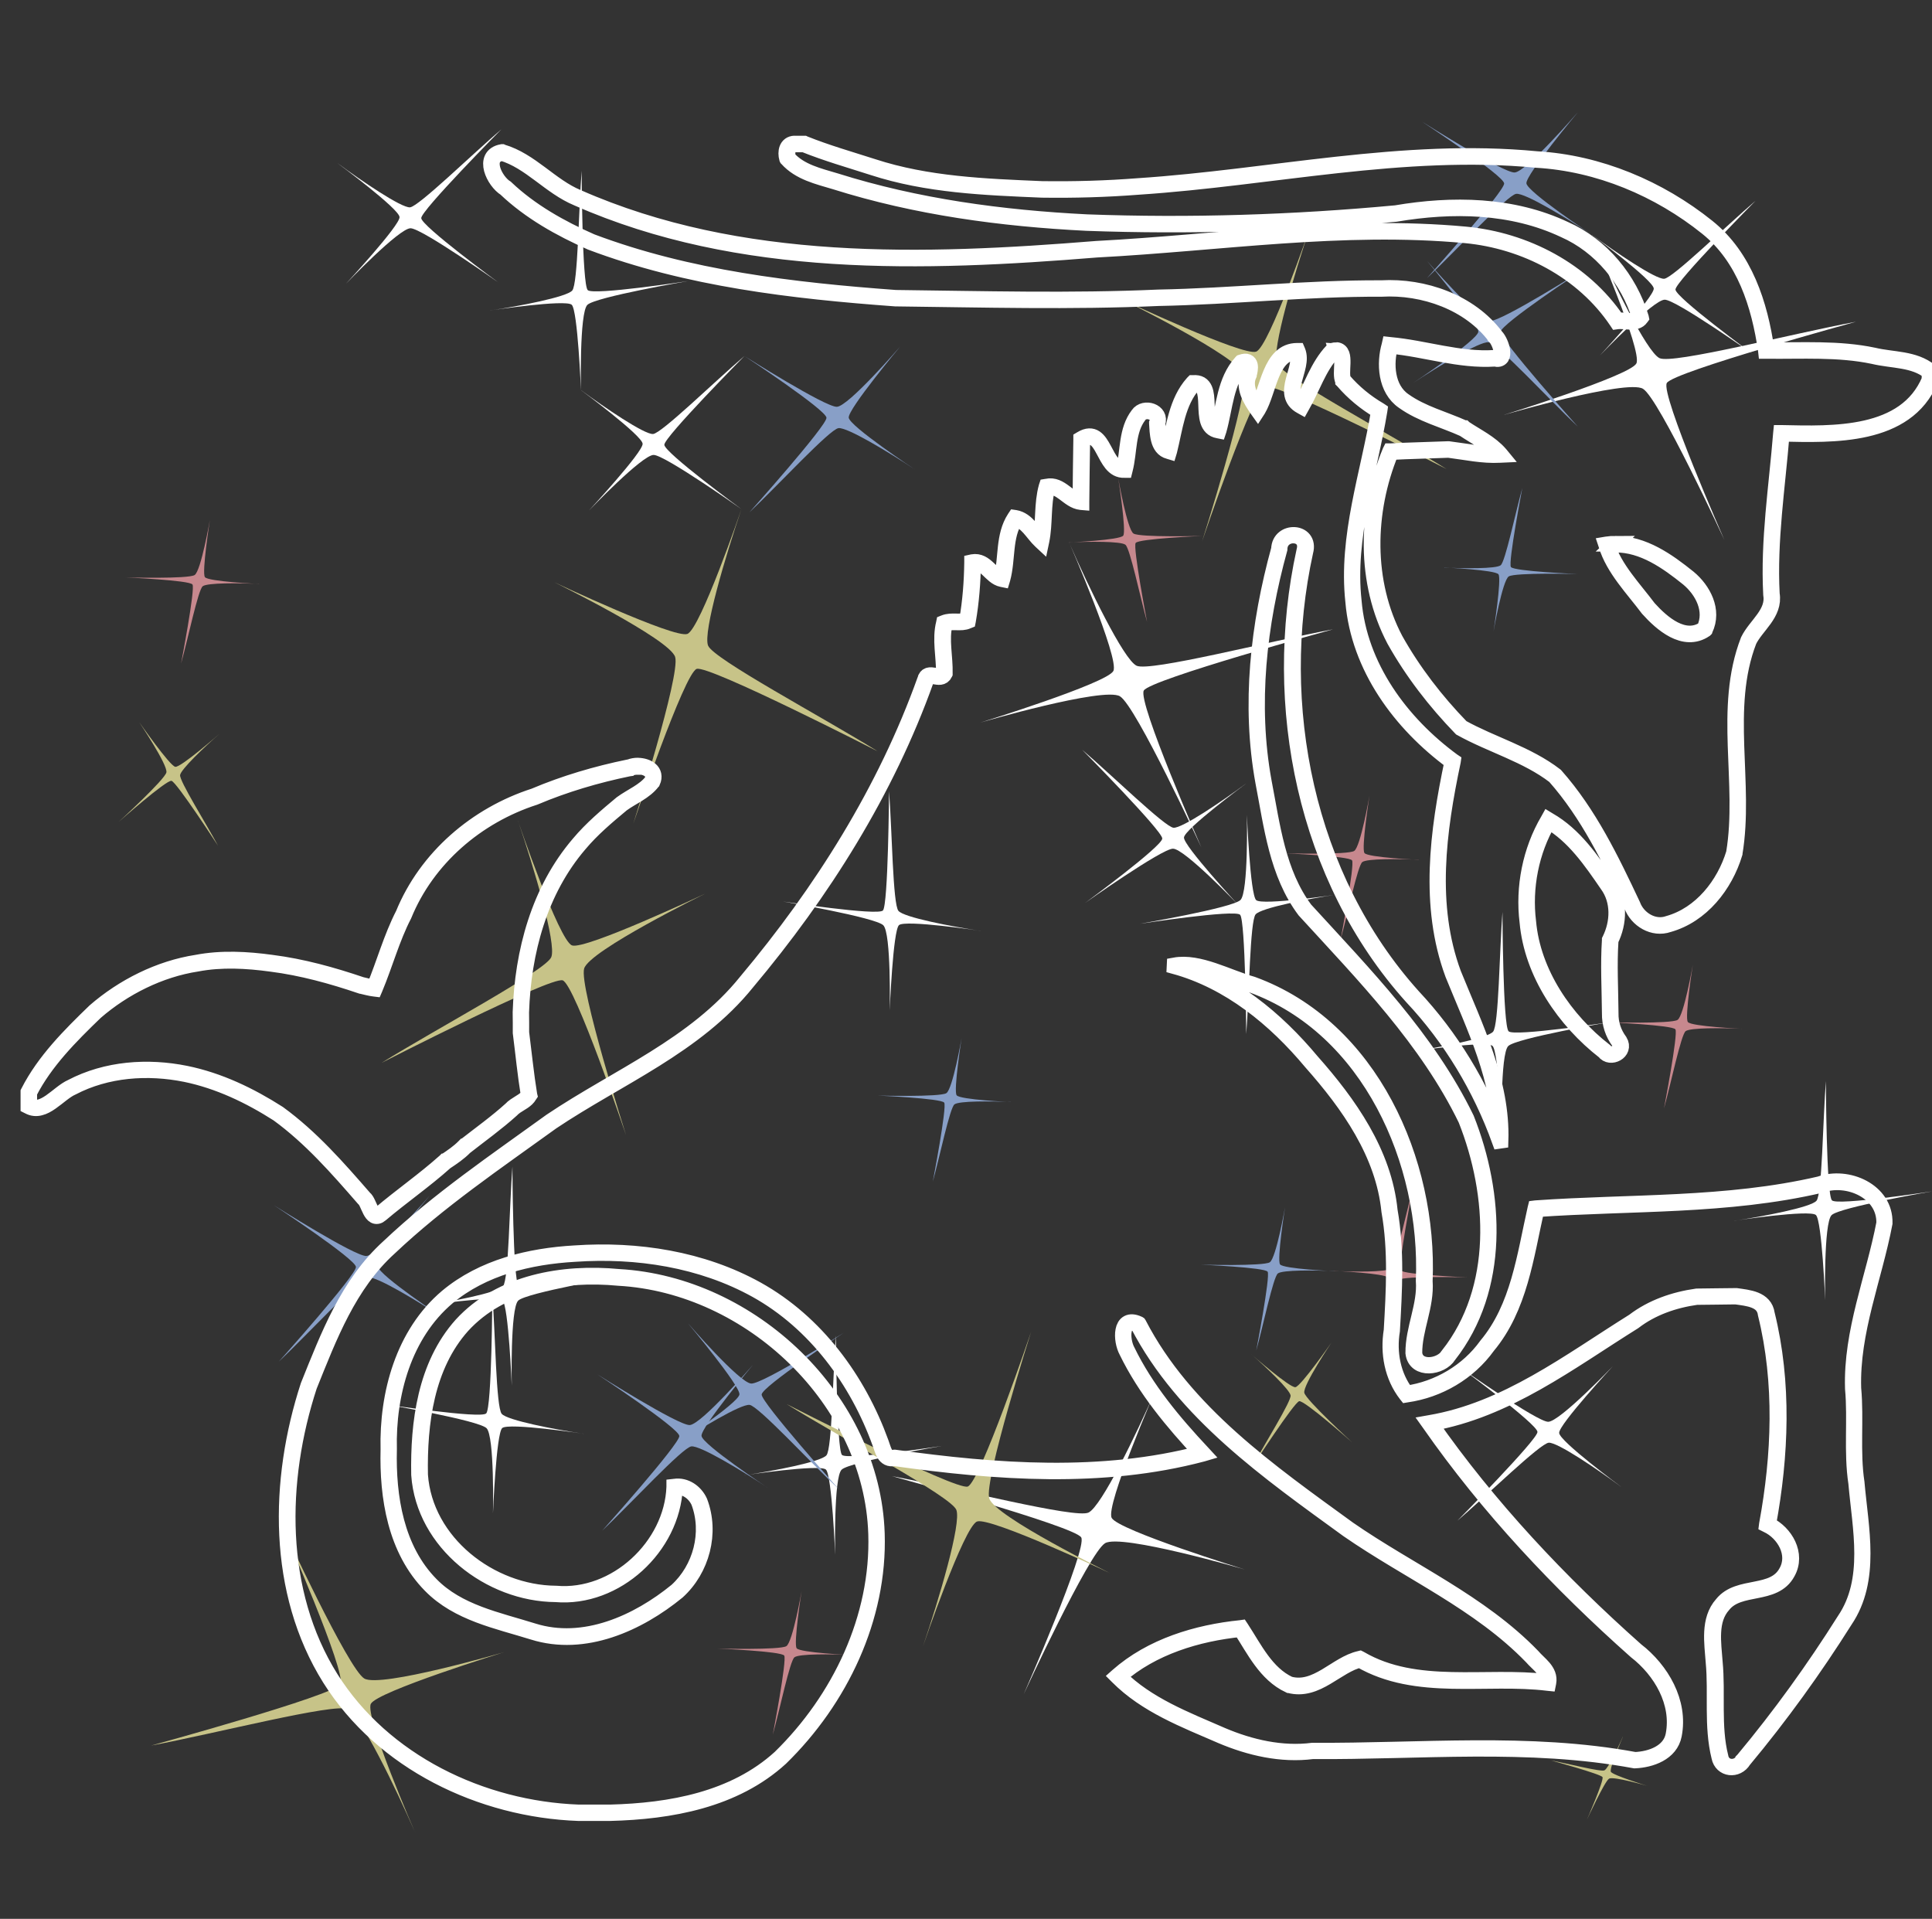 <?xml version="1.0" encoding="UTF-8" standalone="no"?>
<svg id="svg4" xmlns="http://www.w3.org/2000/svg" height="37.5pt" width="37.76pt" version="1.1" viewBox="0 0 37.76 37.5">
	<rect x="0" y="0" width="37.76" height="37.5" fill="#333333" stroke="none"/>
	<path id="path10732" d="m8.228 25.528c0.566-0.085 1.492-0.262 1.603-0.39 0.112-0.128 0.125-1.58 0.184-2.34 0 0 0.008 2.225 0.12 2.332 0.107 0.107 1.955-0.176 1.955-0.176s-1.804 0.31-1.962 0.464c-0.158 0.154-0.126 1.665-0.126 1.665s-0.063-1.557-0.18-1.667c-0.121-0.11-1.593 0.111-1.593 0.111z" style="fill-rule:evenodd;fill:#ffffff"/>
	<path id="path10732-1" d="m27.578 20.553c0.566-0.085 1.492-0.262 1.603-0.39 0.112-0.128 0.125-1.58 0.184-2.34 0 0 0.008 2.225 0.12 2.332 0.107 0.107 1.955-0.176 1.955-0.176s-1.804 0.31-1.962 0.464c-0.158 0.154-0.126 1.665-0.126 1.665s-0.063-1.557-0.181-1.667c-0.121-0.11-1.593 0.111-1.593 0.111z" style="fill-rule:evenodd;fill:#ffffff"/>
	<path id="path10732-67-6" d="m31.117 4.59c0.46 0.34 1.24 0.87 1.409 0.858 0.169-0.016 1.206-1.028 1.785-1.524 0 0-1.565 1.582-1.565 1.734 0 0.152 1.507 1.258 1.507 1.258s-1.495-1.056-1.715-1.059c-0.221-0.005-1.267 1.088-1.267 1.088s1.058-1.143 1.051-1.306c-0.008-0.163-1.205-1.048-1.205-1.048z" style="fill-rule:evenodd;fill:#ffffff"/>
	<path id="path10732-67-02-8" d="m31.116 4.59c0.381 0.873 1.064 2.285 1.318 2.409 0.254 0.124 2.594-0.479 3.84-0.711 0 0-3.571 0.978-3.697 1.197-0.126 0.219 1.125 3.067 1.125 3.067s-1.276-2.765-1.591-2.954c-0.314-0.191-2.731 0.514-2.731 0.514s2.477-0.767 2.602-1.009c0.124-0.242-0.865-2.514-0.865-2.514z" style="fill-rule:evenodd;fill:#ffffff"/>
	<path id="path10732-67-02-6-7-3" d="m14.491 9.95c-0.307 0.901-0.756 2.405-0.652 2.667 0.104 0.262 2.238 1.396 3.315 2.066 0 0-3.296-1.687-3.537-1.611-0.241 0.079-1.239 3.023-1.239 3.023s0.923-2.903 0.818-3.254c-0.102-0.352-2.363-1.462-2.363-1.462s2.346 1.105 2.601 1.01c0.254-0.095 1.057-2.439 1.057-2.439z" style="fill-rule:evenodd;fill:#c7c388"/>
	<path id="path10732-67-02-6-7-1-1-0" d="m27.726 16.801c-0.382-0.016-1.012-0.024-1.101 0.047-0.09 0.071-0.286 1.019-0.423 1.51 0 0 0.28-1.46 0.223-1.544-0.055-0.084-1.304-0.137-1.304-0.137s1.222 0.032 1.346-0.047c0.124-0.08 0.298-1.075 0.298-1.075s-0.162 1.028-0.097 1.116c0.063 0.087 1.059 0.133 1.059 0.133z" style="fill-rule:evenodd;fill:#c7888e"/>
	<path id="path10732-67-02-6-7-1-1-51-1" d="m19.755 21.536c-0.382-0.016-1.012-0.023-1.101 0.047-0.09 0.071-0.287 1.019-0.423 1.51 0 0 0.28-1.46 0.223-1.544-0.055-0.084-1.304-0.138-1.304-0.138s1.222 0.031 1.346-0.047c0.124-0.08 0.298-1.075 0.298-1.075s-0.162 1.028-0.097 1.116c0.063 0.087 1.059 0.133 1.059 0.133z" style="fill-rule:evenodd;fill:#889fc7"/>
	<path id="path10732-67-02-6-7-1-1-51-2-4" d="m17.872 9.169c-0.488-0.322-1.311-0.823-1.484-0.802-0.173 0.024-1.178 1.113-1.743 1.648 0 0 1.516-1.696 1.508-1.851-0.008-0.155-1.603-1.206-1.603-1.206s1.581 1 1.806 0.992c0.225-0.006 1.237-1.177 1.237-1.177s-1.021 1.222-1.005 1.389c0.016 0.166 1.285 1.008 1.285 1.008z" style="fill-rule:evenodd;fill:#889fc7"/>
	<path id="path10732-67-02-6-7-1-1-51-2-9" d="m8.676 25.765c-0.488-0.322-1.311-0.823-1.484-0.802-0.173 0.023-1.178 1.113-1.743 1.648 0 0 1.516-1.696 1.508-1.851-0.008-0.155-1.604-1.206-1.604-1.206s1.581 1 1.806 0.992c0.225-0.006 1.237-1.177 1.237-1.177s-1.021 1.222-1.005 1.389c0.016 0.166 1.285 1.008 1.285 1.008z" style="fill-rule:evenodd;fill:#889fc7"/>
	<path id="path10732-3" d="m14.549 28.832c0.566-0.085 1.492-0.262 1.603-0.39 0.111-0.128 0.125-1.58 0.184-2.34 0 0 0.016 2.225 0.12 2.332 0.107 0.107 1.955-0.176 1.955-0.176s-1.804 0.31-1.962 0.464c-0.158 0.154-0.126 1.665-0.126 1.665s-0.063-1.557-0.181-1.667c-0.121-0.11-1.593 0.111-1.593 0.111z" style="fill-rule:evenodd;fill:#ffffff"/>
	<path id="path10732-1-7" d="m33.899 23.857c0.566-0.085 1.492-0.262 1.603-0.39 0.111-0.128 0.125-1.58 0.184-2.34 0 0 0.008 2.225 0.119 2.332 0.107 0.107 1.955-0.176 1.955-0.176s-1.804 0.31-1.962 0.464c-0.158 0.154-0.126 1.665-0.126 1.665s-0.063-1.557-0.181-1.667c-0.121-0.11-1.593 0.111-1.593 0.111z" style="fill-rule:evenodd;fill:#ffffff"/>
	<path id="path10732-5-5" d="m9.581 6.068c0.566-0.085 1.492-0.262 1.603-0.39 0.111-0.128 0.125-1.58 0.184-2.34 0 0 0.008 2.225 0.119 2.332 0.107 0.107 1.955-0.176 1.955-0.176s-1.804 0.31-1.962 0.464c-0.158 0.154-0.126 1.665-0.126 1.665s-0.063-1.557-0.18-1.667c-0.121-0.11-1.593 0.111-1.593 0.111z" style="fill-rule:evenodd;fill:#ffffff"/>
	<path id="path10732-67-5-5" d="m6.604 3.194c0.46 0.34 1.24 0.87 1.409 0.858 0.169-0.016 1.206-1.028 1.785-1.524 0 0-1.565 1.582-1.565 1.734 0 0.152 1.507 1.258 1.507 1.258s-1.495-1.056-1.715-1.059c-0.221-0.005-1.267 1.088-1.267 1.088s1.059-1.143 1.051-1.306c-0.008-0.163-1.205-1.048-1.205-1.048z" style="fill-rule:evenodd;fill:#ffffff"/>
	<path id="path10732-67-6-6" d="m11.355 7.624c0.46 0.34 1.24 0.87 1.409 0.858 0.169-0.016 1.206-1.028 1.785-1.524 0 0-1.565 1.582-1.565 1.734 0 0.152 1.507 1.258 1.507 1.258s-1.495-1.056-1.715-1.059c-0.221-0.005-1.267 1.088-1.267 1.088s1.058-1.143 1.051-1.306c-0.008-0.163-1.205-1.048-1.205-1.048z" style="fill-rule:evenodd;fill:#ffffff"/>
	<path id="path10732-67-02-8-2" d="m20.895 10.601c0.381 0.873 1.064 2.285 1.318 2.409 0.254 0.124 2.594-0.478 3.84-0.711 0 0-3.571 0.978-3.698 1.196-0.126 0.219 1.125 3.067 1.125 3.067s-1.276-2.765-1.591-2.954c-0.314-0.191-2.731 0.514-2.731 0.514s2.477-0.767 2.602-1.009c0.124-0.242-0.865-2.514-0.865-2.514z" style="fill-rule:evenodd;fill:#ffffff"/>
	<path id="path10732-67-02-6-7-3-3" d="m25.608 4.433c-0.307 0.901-0.756 2.405-0.652 2.667 0.104 0.262 2.238 1.396 3.315 2.066 0 0-3.296-1.687-3.537-1.611-0.241 0.079-1.239 3.023-1.239 3.023s0.923-2.903 0.818-3.254c-0.102-0.352-2.363-1.462-2.363-1.462s2.346 1.105 2.601 1.01c0.255-0.095 1.057-2.439 1.057-2.439z" style="fill-rule:evenodd;fill:#c7c388"/>
	<path id="path10732-67-02-6-7-1-51-2" d="m4.28 14.349c-0.287 0.252-0.744 0.686-0.76 0.798-0.016 0.113 0.5 0.933 0.741 1.381 0 0-0.81-1.246-0.909-1.268-0.099-0.023-1.035 0.805-1.035 0.805s0.901-0.826 0.935-0.969c0.032-0.143-0.53-0.981-0.53-0.981s0.596 0.853 0.704 0.871c0.108 0.016 0.855-0.638 0.855-0.638z" style="fill-rule:evenodd;fill:#c7c388"/>
	<path id="path10732-67-02-6-7-1-1-0-8" d="m34.046 20.105c-0.382-0.016-1.012-0.023-1.101 0.047-0.09 0.071-0.287 1.019-0.423 1.509 0 0 0.28-1.46 0.223-1.544-0.055-0.084-1.304-0.138-1.304-0.138s1.222 0.032 1.346-0.047c0.124-0.08 0.298-1.075 0.298-1.075s-0.162 1.028-0.097 1.116c0.063 0.087 1.059 0.133 1.059 0.133z" style="fill-rule:evenodd;fill:#c7888e"/>
	<path id="path10732-67-02-6-7-1-1-1-7" d="m5.063 11.41c-0.382-0.016-1.012-0.023-1.101 0.047-0.09 0.071-0.286 1.019-0.423 1.51 0 0 0.28-1.46 0.223-1.544-0.055-0.084-1.304-0.138-1.304-0.138s1.222 0.032 1.346-0.047c0.124-0.08 0.298-1.075 0.298-1.075s-0.162 1.028-0.097 1.116c0.063 0.087 1.059 0.133 1.059 0.133z" style="fill-rule:evenodd;fill:#c7888e"/>
	<path id="path10732-67-02-6-7-1-1-5-9" d="m16.628 32.342c-0.382-0.016-1.012-0.024-1.101 0.047-0.09 0.071-0.286 1.019-0.423 1.51 0 0 0.28-1.46 0.223-1.544-0.055-0.084-1.304-0.137-1.304-0.137s1.222 0.031 1.346-0.047c0.124-0.079 0.298-1.075 0.298-1.075s-0.162 1.028-0.097 1.116c0.063 0.087 1.059 0.133 1.059 0.133z" style="fill-rule:evenodd;fill:#c7888e"/>
	<path id="path10732-67-02-6-7-1-1-51-1-0" d="m26.076 24.84c-0.382-0.016-1.012-0.023-1.101 0.047-0.09 0.071-0.287 1.019-0.423 1.51 0 0 0.28-1.46 0.223-1.544-0.055-0.084-1.304-0.137-1.304-0.137s1.222 0.031 1.346-0.047c0.124-0.079 0.298-1.075 0.298-1.075s-0.162 1.028-0.097 1.116c0.063 0.088 1.059 0.133 1.059 0.133z" style="fill-rule:evenodd;fill:#889fc7"/>
	<path id="path10732-67-02-6-7-1-1-51-2-4-3" d="m31.117 4.59c-0.488-0.322-1.311-0.823-1.484-0.802-0.173 0.024-1.178 1.112-1.743 1.648 0 0 1.516-1.696 1.508-1.851-0.008-0.155-1.603-1.206-1.603-1.206s1.581 1 1.806 0.992c0.225-0.006 1.237-1.177 1.237-1.177s-1.021 1.222-1.005 1.389c0.016 0.166 1.285 1.008 1.285 1.008z" style="fill-rule:evenodd;fill:#889fc7"/>
	<path id="path10732-67-02-6-7-1-1-51-2-9-7" d="m14.996 29.069c-0.488-0.322-1.311-0.823-1.484-0.802-0.173 0.023-1.178 1.112-1.743 1.648 0 0 1.516-1.696 1.508-1.851-0.008-0.155-1.604-1.206-1.604-1.206s1.581 1 1.806 0.992c0.225-0.006 1.237-1.177 1.237-1.177s-1.021 1.222-1.005 1.389c0.016 0.166 1.285 1.008 1.285 1.008z" style="fill-rule:evenodd;fill:#889fc7"/>
	<path id="path10732-2" d="m11.409 28.021c-0.566-0.085-1.492-0.262-1.603-0.39-0.111-0.128-0.125-1.58-0.184-2.34 0 0-0.008 2.225-0.12 2.332-0.107 0.107-1.955-0.176-1.955-0.176s1.804 0.31 1.962 0.464c0.158 0.154 0.126 1.665 0.126 1.665s0.063-1.557 0.18-1.667c0.121-0.11 1.593 0.111 1.593 0.111z" style="fill-rule:evenodd;fill:#ffffff"/>
	<path id="path10732-5-9" d="m19.163 18.192c-0.566-0.085-1.492-0.262-1.603-0.39-0.111-0.128-0.125-1.58-0.184-2.34 0 0-0.016 2.225-0.12 2.332-0.107 0.107-1.955-0.176-1.955-0.176s1.804 0.31 1.962 0.464c0.158 0.154 0.126 1.665 0.126 1.665s0.063-1.557 0.181-1.667c0.121-0.11 1.593 0.111 1.593 0.111z" style="fill-rule:evenodd;fill:#ffffff"/>
	<path id="path10732-67-5-3" d="m24.345 15.319c-0.46 0.34-1.24 0.87-1.409 0.858-0.169-0.016-1.206-1.028-1.785-1.524 0 0 1.565 1.582 1.565 1.734 0 0.152-1.507 1.258-1.507 1.258s1.495-1.056 1.715-1.059c0.221-0.005 1.267 1.088 1.267 1.088s-1.058-1.143-1.051-1.306c0.008-0.163 1.205-1.048 1.205-1.048z" style="fill-rule:evenodd;fill:#ffffff"/>
	<path id="path10732-67-02-3-9" d="m22.593 27.151c-0.381 0.873-1.064 2.285-1.318 2.409-0.254 0.124-2.594-0.479-3.84-0.711 0 0 3.571 0.978 3.697 1.197 0.126 0.219-1.125 3.067-1.125 3.067s1.276-2.765 1.591-2.954c0.314-0.191 2.731 0.514 2.731 0.514s-2.477-0.767-2.602-1.009c-0.124-0.242 0.865-2.514 0.865-2.514z" style="fill-rule:evenodd;fill:#ffffff"/>
	<path id="path10732-67-02-6-7-45" d="m10.123 16.037c0.307 0.901 0.756 2.405 0.652 2.667-0.104 0.262-2.238 1.396-3.315 2.066 0 0 3.296-1.687 3.537-1.611 0.241 0.079 1.238 3.023 1.238 3.023s-0.923-2.903-0.818-3.254c0.102-0.352 2.363-1.462 2.363-1.462s-2.346 1.105-2.601 1.01c-0.255-0.095-1.057-2.439-1.057-2.439z" style="fill-rule:evenodd;fill:#c7c388"/>
	<path id="path10732-67-02-6-7-1-51-0" d="m24.464 26.473c0.287 0.252 0.744 0.686 0.76 0.798 0.016 0.112-0.5 0.933-0.741 1.381 0 0 0.81-1.246 0.909-1.268 0.099-0.024 1.035 0.805 1.035 0.805s-0.901-0.826-0.935-0.969c-0.032-0.143 0.53-0.981 0.53-0.981s-0.596 0.853-0.704 0.871c-0.108 0.016-0.855-0.637-0.855-0.637z" style="fill-rule:evenodd;fill:#c7c388"/>
	<path id="path10732-67-02-6-7-1-1-1-6" d="m20.895 10.599c0.382-0.016 1.011-0.024 1.101 0.047 0.09 0.071 0.287 1.019 0.423 1.509 0 0-0.28-1.46-0.223-1.544 0.055-0.084 1.304-0.137 1.304-0.137s-1.222 0.032-1.346-0.047c-0.124-0.08-0.298-1.075-0.298-1.075s0.162 1.028 0.097 1.116c-0.063 0.088-1.059 0.133-1.059 0.133z" style="fill-rule:evenodd;fill:#c7888e"/>
	<path id="path10732-67-02-6-7-1-1-51-2-47" d="m27.609 7.491c0.488-0.322 1.311-0.823 1.484-0.802 0.173 0.023 1.178 1.112 1.743 1.648 0 0-1.516-1.696-1.508-1.851 0.008-0.155 1.603-1.206 1.603-1.206s-1.581 1-1.806 0.992c-0.225-0.006-1.237-1.177-1.237-1.177s1.021 1.222 1.005 1.389c-0.016 0.166-1.285 1.008-1.285 1.008z" style="fill-rule:evenodd;fill:#889fc7"/>
	<path id="path10732-67-02-6-7-1-1-51-2-9-5" d="m13.167 28.258c0.488-0.323 1.311-0.823 1.484-0.802 0.173 0.024 1.178 1.112 1.743 1.648 0 0-1.516-1.696-1.508-1.851 0.008-0.155 1.604-1.206 1.604-1.206s-1.581 1-1.806 0.992c-0.225-0.006-1.237-1.177-1.237-1.177s1.021 1.222 1.005 1.389c-0.016 0.166-1.285 1.008-1.285 1.008z" style="fill-rule:evenodd;fill:#889fc7"/>
	<path id="path10732-4-4" d="m26.144 17.479c-0.566 0.085-1.492 0.262-1.603 0.39-0.111 0.128-0.125 1.58-0.184 2.34 0 0-0.016-2.225-0.12-2.332-0.107-0.107-1.955 0.176-1.955 0.176s1.804-0.31 1.962-0.464c0.158-0.154 0.126-1.665 0.126-1.665s0.063 1.557 0.181 1.667c0.121 0.11 1.593-0.111 1.593-0.111z" style="fill-rule:evenodd;fill:#ffffff"/>
	<path id="path10732-67-54" d="m31.678 29.053c-0.46-0.34-1.24-0.87-1.409-0.858-0.169 0.016-1.206 1.028-1.785 1.524 0 0 1.565-1.582 1.565-1.734 0-0.152-1.507-1.258-1.507-1.258s1.495 1.056 1.715 1.059c0.221 0.005 1.267-1.088 1.267-1.088s-1.059 1.143-1.051 1.306c0.007 0.163 1.205 1.048 1.205 1.048z" style="fill-rule:evenodd;fill:#ffffff"/>
	<path id="path10732-67-02-6-6" d="m8.113 35.811c-0.381-0.873-1.064-2.285-1.318-2.409-0.254-0.124-2.594 0.479-3.84 0.711 0 0 3.571-0.978 3.698-1.197 0.126-0.219-1.125-3.067-1.125-3.067s1.276 2.765 1.591 2.954c0.314 0.191 2.731-0.514 2.731-0.514s-2.477 0.767-2.602 1.009c-0.124 0.242 0.865 2.514 0.865 2.514z" style="fill-rule:evenodd;fill:#c7c388"/>
	<path id="path10732-67-02-6-7-8" d="m18.039 32.174c0.307-0.901 0.756-2.405 0.652-2.667-0.104-0.262-2.238-1.396-3.315-2.066 0 0 3.296 1.687 3.537 1.611 0.241-0.079 1.239-3.023 1.239-3.023s-0.923 2.903-0.818 3.254c0.103 0.352 2.363 1.462 2.363 1.462s-2.346-1.105-2.601-1.01c-0.255 0.095-1.057 2.439-1.057 2.439z" style="fill-rule:evenodd;fill:#c7c388"/>
	<path id="path10732-67-02-6-7-1-1-2" d="m26.076 24.84c0.382 0.016 1.012 0.023 1.101-0.047 0.09-0.071 0.287-1.019 0.423-1.51 0 0-0.28 1.46-0.223 1.544 0.055 0.084 1.304 0.137 1.304 0.137s-1.222-0.032-1.346 0.047c-0.124 0.08-0.298 1.075-0.298 1.075s0.162-1.028 0.097-1.116c-0.063-0.087-1.059-0.133-1.059-0.133z" style="fill-rule:evenodd;fill:#c7888e"/>
	<path id="path10732-67-02-6-7-1-1-51-9-6" d="m28.229 11.094c0.382 0.016 1.012 0.024 1.101-0.047 0.09-0.071 0.287-1.019 0.423-1.51 0 0-0.28 1.46-0.223 1.544 0.055 0.084 1.304 0.137 1.304 0.137s-1.222-0.031-1.346 0.047c-0.124 0.08-0.298 1.075-0.298 1.075s0.162-1.028 0.097-1.116c-0.063-0.087-1.059-0.133-1.059-0.133z" style="fill-rule:evenodd;fill:#889fc7"/>
	<path id="path10732-67-02-6-78-7" d="m31.717 33.942c-0.104 0.238-0.29 0.623-0.359 0.656-0.069 0.034-0.707-0.131-1.046-0.194 0 0 0.973 0.266 1.008 0.326 0.034 0.06-0.306 0.836-0.306 0.836s0.348-0.754 0.434-0.805c0.085-0.052 0.744 0.14 0.744 0.14s-0.675-0.209-0.709-0.275c-0.034-0.066 0.236-0.685 0.236-0.685z" style="fill-rule:evenodd;fill:#c7c388"/>
	<path id="path2" style="color-rendering:auto;text-decoration-color:#000000;color:#000000;font-variant-numeric:normal;text-orientation:mixed;shape-padding:0;shape-rendering:auto;solid-color:#000000;stroke:#ffffff;text-decoration-line:none;stroke-width:.302;font-variant-position:normal;mix-blend-mode:normal;font-feature-settings:normal;font-variant-alternates:normal;text-indent:0;dominant-baseline:auto;font-variant-caps:normal;image-rendering:auto;white-space:normal;text-decoration-style:solid;font-variant-ligatures:normal;isolation:auto;text-transform:none" d="m15.53 2.803c-0.078 0.002-0.127 0.045-0.149 0.103-0.022 0.058-0.019 0.129-0.002 0.191l0.001 0.002 0.002 0.002c0.242 0.272 0.609 0.353 0.939 0.452 1.59 0.501 3.255 0.724 4.916 0.807h0c2.018 0.074 4.036 0.01 6.043-0.177l0-0 0-0c1.1-0.186 2.268-0.171 3.292 0.313v0c0.713 0.314 1.249 0.97 1.475 1.707-0.019 0.027-0.045 0.044-0.077 0.054-0.034 0.01-0.074 0.012-0.116 0.011-0.082-0.002-0.172-0.016-0.246-0.007-0.662-0.981-1.799-1.571-2.964-1.681-2.407-0.224-4.811 0.154-7.21 0.28h-0l-0 0c-3.388 0.273-6.967 0.393-10.142-1.005l-0-0-0-0c-0.529-0.219-0.916-0.72-1.478-0.885l-0.002-0.001-0.003 0c-0.1 0.018-0.162 0.065-0.192 0.126-0.03 0.062-0.029 0.137-0.009 0.213 0.041 0.152 0.157 0.31 0.272 0.38l-0.002-0.001c0.48 0.456 1.07 0.785 1.672 1.051l0 0 0 0c1.894 0.715 3.944 0.952 5.951 1.099h0.001c1.71 0.02 3.431 0.068 5.138-0.008l-0 0c1.454-0.028 2.904-0.188 4.358-0.181h0l0-0c0.822-0.047 1.722 0.268 2.224 0.938l0 0.001 0 0c0.047 0.049 0.104 0.169 0.118 0.267 0.007 0.049 0.003 0.091-0.015 0.116-0.009 0.012-0.021 0.021-0.038 0.025-0.017 0.004-0.04 0.004-0.07-0.004l-0.002-0-0.002 0c-0.696 0.046-1.363-0.192-2.048-0.253l-0.009-0.001-0.002 0.009c-0.051 0.176-0.071 0.39-0.034 0.591 0.037 0.201 0.132 0.389 0.31 0.511 0 0 0 0 0 0 0 0 0 0 0 0 0.353 0.252 0.785 0.36 1.176 0.537 0.233 0.157 0.49 0.28 0.679 0.487-0.325 0.014-0.65-0.058-0.974-0.098l-0.001-0-0.001 0c-0.377 0.016-0.759 0.022-1.132 0.042l-0.007 0-0.003 0.006c-0.482 1.167-0.512 2.555 0.084 3.687l0 0 0 0c0.352 0.629 0.799 1.206 1.299 1.722l0.001 0.001 0.001 0.001c0.601 0.333 1.285 0.518 1.832 0.938 0.654 0.738 1.086 1.638 1.504 2.525l-0-0.001c0.105 0.284 0.425 0.478 0.723 0.374 0.647-0.181 1.105-0.767 1.294-1.389l0-0.001v-0.001c0.229-1.373-0.231-2.835 0.28-4.156 0.073-0.148 0.2-0.28 0.301-0.422 0.101-0.143 0.178-0.298 0.146-0.49v0.001c-0.056-1.049 0.109-2.088 0.193-3.132 0.5 0.011 1.105 0.03 1.646-0.093 0.544-0.124 1.023-0.392 1.258-0.956l0.001-0.002v-0.171l-0.004-0.003c-0.314-0.256-0.74-0.221-1.106-0.31l-0-0-0-0c-0.689-0.145-1.393-0.096-2.091-0.104-0.13-0.892-0.422-1.817-1.156-2.406-0.944-0.758-2.127-1.257-3.34-1.327-2.611-0.251-5.189 0.355-7.781 0.526h-0c-0.628 0.049-1.259 0.067-1.889 0.058-1.111-0.047-2.24-0.089-3.305-0.437l-0-0c-0.449-0.144-0.902-0.273-1.339-0.449l-0.002-0.001h-0.19zm0 0.022h0.186c0.437 0.176 0.89 0.305 1.338 0.449 1.068 0.349 2.2 0.391 3.31 0.438h0c0.631 0.009 1.263-0.009 1.891-0.058l-0 0c2.594-0.171 5.172-0.776 7.778-0.526h0l0 0c1.209 0.07 2.388 0.566 3.329 1.322 0.73 0.585 1.02 1.509 1.149 2.401l0.001 0.009 0.009 0c0.701 0.009 1.407-0.041 2.095 0.104 0.369 0.089 0.787 0.057 1.093 0.303v0.156c-0.233 0.555-0.703 0.819-1.242 0.942-0.54 0.123-1.148 0.104-1.65 0.093l-0.01-0-0.001 0.01c-0.084 1.046-0.25 2.09-0.194 3.145v0.001c0.031 0.185-0.042 0.333-0.142 0.474-0.1 0.141-0.228 0.273-0.303 0.426l-0 0-0 0c-0.515 1.33-0.053 2.794-0.281 4.16-0.187 0.616-0.642 1.195-1.279 1.374l-0 0-0 0c-0.285 0.101-0.594-0.087-0.695-0.361l-0-0-0-0c-0.418-0.887-0.852-1.79-1.508-2.53l-0.001-0.001-0.001-0.001c-0.551-0.424-1.237-0.609-1.834-0.94-0.499-0.514-0.944-1.089-1.295-1.716-0.592-1.123-0.563-2.501-0.086-3.662 0.37-0.02 0.749-0.026 1.124-0.042 0.331 0.041 0.665 0.117 1.003 0.098l0.022-0.001-0.014-0.017c-0.194-0.224-0.464-0.348-0.703-0.509l-0.001-0.001-0.001-0c-0.394-0.178-0.824-0.286-1.173-0.535l-0-0-0-0c-0.173-0.118-0.265-0.3-0.301-0.497-0.036-0.194-0.017-0.401 0.032-0.572 0.678 0.062 1.344 0.298 2.042 0.252l-0.003-0c0.032 0.008 0.058 0.009 0.08 0.004s0.039-0.017 0.051-0.033c0.023-0.032 0.026-0.08 0.019-0.131-0.015-0.103-0.071-0.224-0.124-0.278-0.507-0.676-1.413-0.993-2.242-0.946-1.456-0.007-2.906 0.154-4.358 0.181h-0c-1.707 0.076-3.427 0.028-5.137 0.008h-0c-2.006-0.147-4.054-0.385-5.944-1.098l-0-0c-0.601-0.265-1.188-0.594-1.666-1.047l-0.001-0.001-0.001-0.001c-0.108-0.066-0.223-0.222-0.262-0.367-0.019-0.073-0.02-0.143 0.007-0.198 0.027-0.055 0.081-0.096 0.175-0.114 0.551 0.163 0.937 0.662 1.473 0.883 3.181 1.401 6.764 1.28 10.153 1.006 2.4-0.126 4.803-0.504 7.207-0.28 1.161 0.11 2.294 0.699 2.952 1.677l0.004 0.006 0.007-0.001c0.069-0.01 0.162 0.005 0.249 0.007 0.043 0.001 0.085-0.001 0.123-0.012 0.037-0.011 0.07-0.032 0.093-0.066l0.003-0.004-0.001-0.005c-0.227-0.745-0.768-1.408-1.489-1.726-1.029-0.486-2.201-0.501-3.303-0.314-2.006 0.187-4.024 0.251-6.04 0.177l0 0c-1.659-0.083-3.323-0.306-4.91-0.806l-0-0h-0c-0.33-0.099-0.691-0.18-0.927-0.444-0.015-0.058-0.017-0.125 0.002-0.176 0.019-0.052 0.058-0.088 0.129-0.089zm10.595 4.017c-0.025-0.002-0.052 0.002-0.083 0.01l-0.003 0.001-0.002 0.002c-0.284 0.297-0.41 0.718-0.606 1.055-0.097-0.056-0.143-0.124-0.159-0.204-0.016-0.082-0.001-0.175 0.024-0.272 0.05-0.194 0.138-0.404 0.068-0.573l-0.003-0.007-0.007-0c-0.135-0-0.239 0.049-0.321 0.128-0.082 0.079-0.143 0.187-0.194 0.307-0.099 0.232-0.161 0.503-0.262 0.681-0.063-0.09-0.128-0.192-0.167-0.298-0.041-0.113-0.051-0.229 0.001-0.344l0-0.001 0-0.001c0.016-0.058 0.033-0.134 0.02-0.191-0.007-0.029-0.023-0.053-0.051-0.065s-0.066-0.009-0.117 0.008l-0.003 0.001-0.002 0.002c-0.326 0.361-0.337 0.866-0.459 1.305-0.098-0.02-0.148-0.081-0.175-0.168-0.028-0.089-0.031-0.204-0.035-0.315-0.004-0.111-0.009-0.22-0.044-0.3-0.018-0.04-0.043-0.073-0.08-0.095-0.037-0.021-0.085-0.031-0.146-0.025l-0.004 0-0.003 0.003c-0.321 0.361-0.369 0.86-0.478 1.306-0.095-0.029-0.145-0.109-0.171-0.208-0.027-0.103-0.03-0.223-0.037-0.313 0.019-0.058 0.014-0.109-0.009-0.149-0.023-0.041-0.063-0.071-0.109-0.088-0.091-0.034-0.208-0.016-0.266 0.071-0.235 0.307-0.189 0.71-0.278 1.059-0.097 0.003-0.168-0.044-0.227-0.116-0.061-0.074-0.11-0.173-0.16-0.266-0.05-0.093-0.101-0.178-0.17-0.225-0.07-0.047-0.158-0.05-0.273 0.019l-0.005 0.003-0 0.006c-0.005 0.401-0.013 0.802-0.015 1.204-0.114-0.017-0.209-0.097-0.307-0.17-0.102-0.076-0.209-0.143-0.348-0.112l-0.006 0.001-0.002 0.006c-0.093 0.336-0.051 0.691-0.115 1.026-0.072-0.07-0.137-0.16-0.209-0.241-0.078-0.086-0.166-0.161-0.286-0.181l-0.007-0.001-0.004 0.006c-0.229 0.351-0.156 0.788-0.256 1.171-0.097-0.024-0.174-0.107-0.256-0.184-0.085-0.08-0.179-0.151-0.312-0.127l-0.009 0.002-0 0.009c-0.005 0.375-0.034 0.757-0.098 1.124-0.058 0.026-0.132 0.026-0.209 0.024-0.08-0.002-0.163-0.003-0.238 0.028l-0.005 0.002-0.001 0.005c-0.082 0.322 0.006 0.658-0.002 0.978-0.016 0.037-0.04 0.05-0.072 0.054-0.032 0.004-0.072-0.003-0.111-0.01-0.039-0.006-0.079-0.012-0.113-0.002-0.034 0.01-0.061 0.038-0.071 0.091l0-0.002c-0.774 2.165-2.02 4.14-3.494 5.896l-0 0-0 0c-0.999 1.244-2.516 1.854-3.814 2.726l-0 0-0 0c-1.083 0.783-2.197 1.537-3.172 2.458-0.801 0.726-1.183 1.744-1.574 2.714l-0 0-0 0c-0.605 1.852-0.64 4.027 0.423 5.725h0c1.031 1.64 2.955 2.562 4.859 2.631h0.617c1.18-0.03 2.432-0.252 3.336-1.077h0c1.165-1.136 1.936-2.741 1.882-4.389-0.085-2.624-2.458-4.873-5.048-5.018l-0-0c-1.081-0.103-2.308 0.101-3.074 0.94l-0 0-0 0c-0.708 0.791-0.849 1.914-0.83 2.929v0.001c0.094 1.332 1.383 2.328 2.673 2.337 0 0 0-0 0 0h0.001c1.176 0.101 2.282-0.926 2.332-2.091 0.199-0.027 0.38 0.106 0.461 0.283 0.228 0.6 0.04 1.308-0.431 1.736-0.765 0.625-1.81 1.099-2.805 0.786h-0c-0.697-0.218-1.465-0.366-1.994-0.906-0.682-0.69-0.843-1.712-0.819-2.644v-0.001c-0.027-1.078 0.291-2.248 1.142-2.967l0-0c0.691-0.577 1.603-0.796 2.486-0.846h0c1.214-0.084 2.475 0.11 3.548 0.705 1.152 0.642 1.972 1.762 2.415 2.987l0 0 0 0c0.026 0.064 0.044 0.148 0.083 0.213 0.019 0.032 0.044 0.059 0.077 0.076 0.033 0.016 0.074 0.021 0.124 0.011 1.987 0.278 4.059 0.433 6.02-0.086l0.017-0.005-0.012-0.013c-0.567-0.605-1.109-1.252-1.472-2l-0-0-0-0c-0.055-0.101-0.089-0.272-0.065-0.394 0.012-0.061 0.038-0.109 0.08-0.132 0.042-0.023 0.103-0.023 0.189 0.016 0.899 1.732 2.561 2.888 4.103 4.009h0c1.198 0.83 2.572 1.428 3.594 2.485 0.064 0.075 0.151 0.146 0.217 0.224 0.064 0.076 0.106 0.159 0.089 0.263-1.209-0.145-2.562 0.189-3.658-0.452l-0.004-0.002-0.004 0.001c-0.232 0.051-0.444 0.213-0.664 0.343-0.22 0.129-0.447 0.227-0.712 0.155-0.452-0.213-0.675-0.69-0.939-1.094l-0.004-0.006-0.007 0.001c-0.855 0.086-1.75 0.356-2.407 0.937l-0.009 0.008 0.008 0.008c0.56 0.564 1.316 0.849 2.027 1.158h0c0.559 0.237 1.175 0.38 1.785 0.302 2.098 0.015 4.223-0.204 6.296 0.181l0.001 0h0.001c0.157-0.007 0.331-0.043 0.475-0.122 0.145-0.079 0.259-0.201 0.293-0.378 0.126-0.644-0.245-1.274-0.741-1.659l-0.001-0c-1.491-1.324-2.881-2.8-4.019-4.43 1.494-0.259 2.721-1.205 3.975-1.987l0-0 0-0c0.354-0.272 0.785-0.42 1.225-0.482 0.256-0.004 0.51-0.004 0.766-0.009 0.118 0.017 0.255 0.031 0.367 0.076 0.112 0.045 0.197 0.119 0.216 0.261v0.001c0.331 1.341 0.273 2.763 0.024 4.112l-0.001 0.008 0.008 0.004c0.166 0.077 0.309 0.221 0.386 0.387 0.077 0.167 0.087 0.356-0.011 0.53-0.126 0.234-0.356 0.29-0.598 0.338-0.242 0.048-0.495 0.086-0.658 0.289-0.139 0.155-0.187 0.347-0.198 0.545-0.011 0.198 0.016 0.404 0.029 0.589 0.058 0.612-0.039 1.249 0.112 1.855v0c0.023 0.122 0.112 0.193 0.21 0.205 0.098 0.012 0.206-0.034 0.269-0.139l-0.001 0.001c0.72-0.864 1.382-1.781 1.982-2.733l0-0c0.54-0.797 0.308-1.803 0.23-2.693v-0.001c-0.092-0.609-0.008-1.229-0.065-1.846-0.034-1.108 0.407-2.149 0.612-3.224l0-0.001v-0.001c0.01-0.317-0.174-0.558-0.427-0.694-0.252-0.136-0.574-0.168-0.843-0.07-1.82 0.424-3.703 0.34-5.551 0.47l-0.008 0.001-0.002 0.008c-0.209 0.921-0.328 1.925-0.953 2.673l-0 0-0 0c-0.366 0.51-0.944 0.85-1.564 0.939-0.266-0.348-0.349-0.798-0.279-1.226l0-0.001v-0.001c0.045-0.777 0.091-1.57-0.045-2.342-0.113-1.13-0.797-2.096-1.528-2.92l-0-0c-0.694-0.832-1.572-1.56-2.628-1.865 0.456-0.053 0.988 0.244 1.458 0.375 2.303 0.84 3.453 3.457 3.356 5.78v0.001c0.036 0.48-0.207 0.93-0.203 1.409v0.001c0.01 0.088 0.05 0.152 0.106 0.192 0.056 0.04 0.129 0.057 0.203 0.056 0.15-0.003 0.312-0.078 0.387-0.2l-0.001 0.001c1.029-1.309 0.934-3.152 0.349-4.627l-0-0-0-0c-0.76-1.565-1.996-2.822-3.155-4.09-0.536-0.718-0.64-1.64-0.806-2.498v-0c-0.276-1.509-0.097-3.076 0.308-4.545l0-0.001 0-0.001c0.002-0.092 0.039-0.159 0.093-0.202 0.053-0.043 0.123-0.063 0.189-0.059 0.066 0.004 0.128 0.031 0.167 0.081 0.039 0.05 0.056 0.121 0.029 0.219l-0 0-0 0c-0.66 3.009 0.015 6.391 2.106 8.715v0c0.758 0.806 1.339 1.774 1.714 2.814l0.021-0.003c0.037-1.155-0.497-2.219-0.921-3.266v-0c-0.494-1.333-0.297-2.79-0.01-4.147l0.001-0.007-0.006-0.004c-1.011-0.742-1.826-1.843-1.933-3.123l-0-0v-0c-0.138-1.266 0.301-2.488 0.504-3.723l0.001-0.007-0.006-0.004c-0.262-0.153-0.502-0.35-0.699-0.58-0.018-0.033-0.024-0.086-0.024-0.146-0-0.06 0.005-0.128 0.007-0.192 0.001-0.064-0.001-0.125-0.018-0.172-0.017-0.047-0.051-0.081-0.107-0.084zm-0.001 0.021h0c0.048 0.003 0.073 0.028 0.088 0.07 0.015 0.042 0.018 0.1 0.016 0.164-0.001 0.063-0.007 0.131-0.007 0.193 0 0.062 0.005 0.117 0.027 0.157l0 0.001 0.001 0.001c0.197 0.23 0.438 0.428 0.699 0.582-0.203 1.23-0.641 2.452-0.503 3.722 0.108 1.286 0.924 2.389 1.937 3.134-0.286 1.357-0.484 2.816 0.012 4.153v0c0.418 1.031 0.937 2.074 0.92 3.2-0.376-1.022-0.951-1.973-1.697-2.768l-0-0c-2.086-2.318-2.76-5.693-2.101-8.695l-0 0.001c0.028-0.102 0.01-0.182-0.033-0.237-0.043-0.055-0.112-0.085-0.183-0.089-0.071-0.004-0.146 0.016-0.204 0.063-0.058 0.046-0.098 0.119-0.101 0.216-0.405 1.471-0.585 3.041-0.308 4.555l0 0v0c0.166 0.858 0.269 1.784 0.81 2.507l0 0 0 0c1.16 1.268 2.394 2.524 3.152 4.085 0.583 1.469 0.677 3.305-0.346 4.605l-0 0-0 0.001c-0.07 0.113-0.226 0.187-0.369 0.19-0.071 0.001-0.139-0.015-0.191-0.052-0.051-0.037-0.088-0.093-0.097-0.176-0.004-0.471 0.239-0.921 0.203-1.409v-0.001c-0-0 0-0 0-0.001 0.097-2.331-1.056-4.956-3.37-5.8l-0-0-0-0c-0.485-0.135-1.044-0.459-1.524-0.371l-0.001 0.021c1.075 0.295 1.968 1.031 2.672 1.875l0 0 0 0c0.73 0.823 1.412 1.785 1.524 2.909l0 0 0 0c0.136 0.768 0.09 1.56 0.045 2.337 0 0 0 0 0 0-0.071 0.435 0.013 0.894 0.287 1.247l0.004 0.005 0.006-0.001c0.628-0.089 1.214-0.432 1.585-0.949 0.628-0.752 0.748-1.756 0.956-2.674 1.844-0.129 3.726-0.046 5.546-0.47l0.001-0 0.001-0c0.263-0.097 0.579-0.065 0.826 0.068 0.247 0.133 0.425 0.366 0.416 0.674-0.205 1.071-0.647 2.114-0.612 3.228v0.001c0.056 0.614-0.028 1.234 0.065 1.848 0.078 0.892 0.307 1.892-0.227 2.679v0c-0.599 0.951-1.26 1.868-1.98 2.731l-0.001 0.001-0 0.001c-0.059 0.098-0.159 0.139-0.248 0.128-0.09-0.011-0.169-0.073-0.191-0.187v-0.001c-0.15-0.6-0.053-1.237-0.112-1.852-0.013-0.186-0.04-0.39-0.029-0.586 0.01-0.196 0.058-0.382 0.193-0.532l0-0 0-0c0.157-0.195 0.403-0.233 0.645-0.281 0.242-0.048 0.482-0.107 0.612-0.349 0.102-0.18 0.091-0.378 0.012-0.549-0.078-0.169-0.222-0.313-0.389-0.394 0.249-1.348 0.307-2.77-0.025-4.112v-0c-0.02-0.149-0.113-0.231-0.229-0.278-0.116-0.047-0.255-0.061-0.372-0.078l-0.001-0h-0.001c-0.256 0.004-0.511 0.004-0.767 0.009h-0.001l-0.001 0c-0.443 0.063-0.878 0.212-1.236 0.486 0 0-0 0-0 0-1.259 0.786-2.489 1.734-3.983 1.987l-0.017 0.003 0.01 0.014c1.141 1.637 2.536 3.119 4.033 4.447l0 0 0 0c0.491 0.381 0.857 1.004 0.733 1.639-0.033 0.17-0.142 0.286-0.283 0.363-0.14 0.077-0.311 0.112-0.465 0.119-2.077-0.385-4.203-0.166-6.299-0.181h-0.001c-0.605 0.077-1.218-0.064-1.775-0.301h-0c-0.708-0.309-1.456-0.592-2.011-1.146 0.65-0.57 1.533-0.837 2.379-0.923 0.261 0.401 0.486 0.88 0.945 1.096l0.001 0 0.001 0c0.272 0.074 0.507-0.026 0.729-0.157 0.221-0.13 0.431-0.288 0.655-0.339 1.108 0.645 2.468 0.305 3.673 0.453l0.01 0.001 0.002-0.01c0.022-0.116-0.026-0.209-0.093-0.29-0.068-0.081-0.156-0.152-0.217-0.225l-0-0-0-0c-1.026-1.061-2.402-1.66-3.597-2.488h-0c-1.544-1.122-3.204-2.277-4.099-4.005l-0.002-0.003-0.003-0.002c-0.091-0.042-0.161-0.044-0.211-0.017-0.05 0.027-0.079 0.082-0.091 0.147-0.026 0.129 0.009 0.302 0.067 0.408 0 0 0 0 0 0 0.362 0.745 0.901 1.389 1.463 1.991-1.951 0.513-4.015 0.358-5.995 0.082l-0.002-0-0.002 0c-0.048 0.01-0.084 0.005-0.113-0.009-0.029-0.014-0.051-0.038-0.068-0.068-0.036-0.059-0.055-0.142-0.081-0.209l-0-0c-0.445-1.229-1.267-2.353-2.425-2.998h-0c-1.077-0.598-2.343-0.792-3.56-0.708-0.885 0.05-1.802 0.27-2.498 0.851v0h-0c-0.858 0.724-1.176 1.9-1.149 2.983 0 0 0 0 0 0.001v0c-0.024 0.936 0.137 1.963 0.825 2.66 0.535 0.546 1.308 0.694 2.003 0.911 1.005 0.316 2.057-0.162 2.825-0.79l0-0 0-0c0.478-0.434 0.668-1.151 0.436-1.76l-0-0-0-0c-0.085-0.187-0.279-0.328-0.493-0.295l-0.009 0.001-0 0.009c-0.043 1.156-1.144 2.181-2.31 2.08h-0.001c-1.28-0.009-2.56-0.997-2.652-2.317-0.019-1.013 0.122-2.129 0.824-2.914l0-0c0.76-0.832 1.979-1.036 3.056-0.933h0l0 0c2.578 0.144 4.944 2.385 5.028 4.997 0.054 1.641-0.714 3.24-1.875 4.373-0.899 0.819-2.144 1.041-3.322 1.071h-0.616c-1.897-0.069-3.815-0.989-4.841-2.621-1.059-1.691-1.024-3.86-0.421-5.707 0-0 0-0 0-0 0.391-0.971 0.772-1.985 1.569-2.706l0-0 0-0c0.973-0.919 2.086-1.673 3.17-2.456l0-0c1.295-0.869 2.814-1.481 3.818-2.73l0-0c1.476-1.757 2.723-3.735 3.498-5.903l0-0.001 0-0.001c0.009-0.048 0.028-0.066 0.056-0.074 0.027-0.008 0.064-0.003 0.103 0.003s0.08 0.014 0.117 0.01c0.037-0.005 0.071-0.024 0.09-0.068l0.001-0.002 0-0.002c0.009-0.324-0.078-0.656 0-0.97 0.068-0.027 0.146-0.027 0.224-0.025 0.08 0.002 0.158 0.004 0.224-0.028l0.005-0.002 0.001-0.005c0.064-0.368 0.093-0.749 0.099-1.124 0.118-0.017 0.203 0.045 0.285 0.122 0.084 0.079 0.165 0.171 0.277 0.193l0.01 0.002 0.003-0.01c0.106-0.389 0.032-0.825 0.252-1.169 0.109 0.021 0.191 0.089 0.266 0.172 0.077 0.085 0.145 0.184 0.226 0.259l0.014 0.013 0.004-0.019c0.07-0.344 0.024-0.705 0.116-1.04 0.126-0.025 0.225 0.035 0.324 0.109 0.101 0.075 0.201 0.163 0.329 0.177l0.012 0.001 0-0.012c0.002-0.403 0.011-0.808 0.016-1.211 0.108-0.063 0.182-0.059 0.245-0.017 0.063 0.042 0.114 0.125 0.163 0.217 0.05 0.092 0.099 0.193 0.162 0.27 0.064 0.077 0.144 0.13 0.253 0.124l0.008-0 0.002-0.008c0.093-0.357 0.044-0.759 0.276-1.06l0-0 0-0c0.052-0.077 0.157-0.094 0.241-0.063 0.042 0.015 0.077 0.042 0.098 0.078 0.02 0.036 0.026 0.081 0.007 0.136l-0.001 0.002 0 0.002c0.006 0.09 0.009 0.211 0.037 0.318 0.028 0.107 0.085 0.2 0.197 0.228l0.01 0.003 0.003-0.01c0.112-0.449 0.158-0.948 0.473-1.305 0.055-0.004 0.097 0.004 0.129 0.022 0.032 0.019 0.055 0.048 0.071 0.085 0.033 0.074 0.038 0.181 0.042 0.293s0.007 0.227 0.036 0.321c0.03 0.094 0.089 0.167 0.202 0.186l0.01 0.002 0.003-0.009c0.125-0.444 0.135-0.949 0.455-1.305 0.047-0.016 0.079-0.016 0.099-0.008 0.021 0.008 0.032 0.025 0.038 0.05 0.012 0.049-0.004 0.124-0.02 0.181l0.001-0.002c-0.055 0.121-0.043 0.244-0.002 0.36 0.042 0.116 0.114 0.225 0.179 0.319l0.01 0.014 0.009-0.014c0.109-0.183 0.171-0.465 0.271-0.7 0.05-0.118 0.11-0.224 0.189-0.299 0.077-0.074 0.173-0.119 0.298-0.121 0.06 0.156-0.021 0.358-0.071 0.552-0.025 0.098-0.041 0.194-0.024 0.282 0.018 0.088 0.07 0.166 0.179 0.224l0.009 0.005 0.005-0.009c0.201-0.341 0.326-0.764 0.606-1.059 0.028-0.008 0.052-0.011 0.073-0.009zm5.448 3.761c-0.056 0-0.113 0.004-0.172 0.013l-0.012 0.002 0.004 0.012c0.137 0.462 0.524 0.857 0.817 1.247l0 0 0 0c0.132 0.147 0.308 0.317 0.502 0.417 0.194 0.1 0.409 0.129 0.613-0.008l0.002-0.002 0.001-0.003c0.089-0.186 0.08-0.381 0.013-0.557s-0.191-0.336-0.335-0.455v-0c-0.41-0.33-0.886-0.669-1.434-0.665zm0 0.022c0.539-0.004 1.011 0.331 1.42 0.66 0.141 0.117 0.263 0.274 0.328 0.446 0.065 0.172 0.073 0.358-0.011 0.538-0.196 0.13-0.399 0.103-0.589 0.006-0.19-0.097-0.364-0.265-0.496-0.411-0.291-0.388-0.67-0.778-0.808-1.227 0.053-0.007 0.104-0.011 0.155-0.011zm-19.099 4.314c-0.06-0.001-0.119 0.009-0.168 0.03h-0l-0.022 0.003-0 0c-0.628 0.129-1.25 0.312-1.84 0.562-1.135 0.366-2.111 1.201-2.565 2.314l0-0.001c-0.235 0.458-0.369 0.957-0.565 1.428-0.084-0.01-0.167-0.034-0.251-0.053-0.57-0.193-1.156-0.356-1.756-0.432l0 0c-0.482-0.066-0.98-0.093-1.46-0.001-0.732 0.113-1.44 0.47-1.993 0.95l-0 0-0 0c-0.487 0.47-0.988 0.97-1.299 1.58l-0.001 0.002v0.278l0.006 0.003c0.075 0.041 0.151 0.046 0.225 0.027 0.074-0.018 0.146-0.059 0.216-0.108 0.141-0.098 0.279-0.23 0.409-0.287l0-0 0-0c0.677-0.354 1.477-0.41 2.219-0.26 0.647 0.133 1.249 0.422 1.804 0.776 0.639 0.465 1.161 1.062 1.676 1.654l0.001 0.001 0.001 0.001c0.021 0.015 0.043 0.052 0.063 0.095 0.021 0.043 0.041 0.094 0.064 0.138 0.023 0.044 0.049 0.082 0.083 0.1 0.017 0.009 0.037 0.012 0.058 0.008 0.021-0.004 0.042-0.016 0.065-0.036v0c0.413-0.35 0.862-0.66 1.266-1.022 0.133-0.088 0.268-0.178 0.38-0.294l-0.001 0.001c0.306-0.24 0.624-0.467 0.913-0.728l0-0 0-0c0.007-0.007 0.02-0.019 0.027-0.027 0.019-0.013 0.036-0.026 0.052-0.04 0.093-0.064 0.213-0.115 0.268-0.214l0.002-0.003-0.001-0.004c-0.066-0.405-0.106-0.815-0.158-1.221-0.001-0.132 0.002-0.264-0.002-0.396v-0c0.039-1.179 0.357-2.374 1.138-3.285v-0l0-0c0.245-0.292 0.537-0.538 0.83-0.782 0.194-0.142 0.447-0.239 0.597-0.437l0.001-0.001 0.001-0.001c0.045-0.101 0.019-0.182-0.041-0.235s-0.153-0.08-0.244-0.082c-0-0-0 0-0 0-0-0-0 0-0 0zm-0 0.022h0c0.087 0.002 0.176 0.028 0.23 0.077 0.054 0.048 0.077 0.116 0.036 0.21-0.145 0.19-0.394 0.287-0.592 0.431l-0 0-0 0c-0.293 0.244-0.586 0.491-0.833 0.785-0.785 0.916-1.104 2.116-1.143 3.298v0.001c0.004 0.132 0.001 0.264 0.002 0.397v0.001l0 0.001c0.052 0.405 0.091 0.814 0.157 1.218-0.051 0.089-0.165 0.14-0.26 0.205l-0 0-0 0c-0.016 0.014-0.033 0.027-0.052 0.04l-0.001 0.001-0.001 0.001c-0.007 0.007-0.021 0.02-0.028 0.027-0.287 0.26-0.605 0.487-0.912 0.727l-0.001 0-0.001 0.001c-0.111 0.114-0.244 0.203-0.377 0.292l-0.001 0-0.001 0.001c-0.403 0.361-0.852 0.672-1.267 1.023h-0c-0.021 0.018-0.04 0.028-0.056 0.031-0.016 0.003-0.03 0.001-0.043-0.006-0.027-0.014-0.052-0.049-0.074-0.091s-0.043-0.093-0.064-0.137c-0.021-0.044-0.042-0.083-0.07-0.103l0.002 0.002c-0.515-0.592-1.038-1.19-1.68-1.657l-0-0-0-0c-0.556-0.355-1.16-0.646-1.811-0.779h-0c-0.746-0.151-1.551-0.095-2.233 0.262-0 0-0 0-0 0-0.136 0.06-0.273 0.193-0.412 0.289-0.07 0.048-0.14 0.087-0.209 0.105-0.068 0.017-0.135 0.013-0.204-0.023v-0.259c0.309-0.605 0.807-1.103 1.293-1.572l0-0c0-0 0-0 0-0 0.55-0.477 1.255-0.832 1.982-0.944h0l0-0c0.477-0.091 0.973-0.064 1.454 0.002h0c0.598 0.076 1.182 0.238 1.752 0.431l0.001 0 0.001 0c0.086 0.019 0.172 0.045 0.262 0.055l0.008 0.001 0.003-0.007c0.199-0.475 0.332-0.977 0.568-1.434l0-0 0-0c0.452-1.107 1.423-1.938 2.553-2.302l0-0 0-0c0.589-0.249 1.209-0.432 1.836-0.561l0.022-0.003 0.001-0.001c0.046-0.021 0.103-0.03 0.162-0.029zm17.787 1.039-0.005 0.009c-0.348 0.59-0.489 1.312-0.405 1.986v0c0 0-0 0 0 0 0.089 1.008 0.731 1.936 1.504 2.536l-0.002-0.002c0.029 0.041 0.071 0.063 0.115 0.068 0.044 0.005 0.09-0.006 0.129-0.028 0.039-0.022 0.07-0.056 0.084-0.098 0.014-0.042 0.01-0.092-0.021-0.143l-0-0-0-0c-0.119-0.161-0.181-0.346-0.177-0.547v-0c-0.004-0.477-0.032-0.954 0-1.428 0.169-0.343 0.186-0.77-0.049-1.094-0.319-0.465-0.66-0.967-1.163-1.253zm0.008 0.03c0.492 0.284 0.83 0.779 1.147 1.241v0c0.23 0.316 0.213 0.737 0.046 1.074l-0.001 0.002-0 0.002c-0.032 0.477-0.004 0.955 0 1.432-0.004 0.205 0.059 0.395 0.181 0.56l-0.001-0.001c0.028 0.047 0.031 0.089 0.019 0.125-0.012 0.036-0.04 0.066-0.075 0.086s-0.077 0.03-0.115 0.025c-0.039-0.005-0.075-0.023-0.1-0.059l-0.001-0.001-0.001-0.001c-0.77-0.597-1.408-1.521-1.496-2.522v-0c-0.083-0.666 0.055-1.379 0.396-1.963z"/>
</svg>
